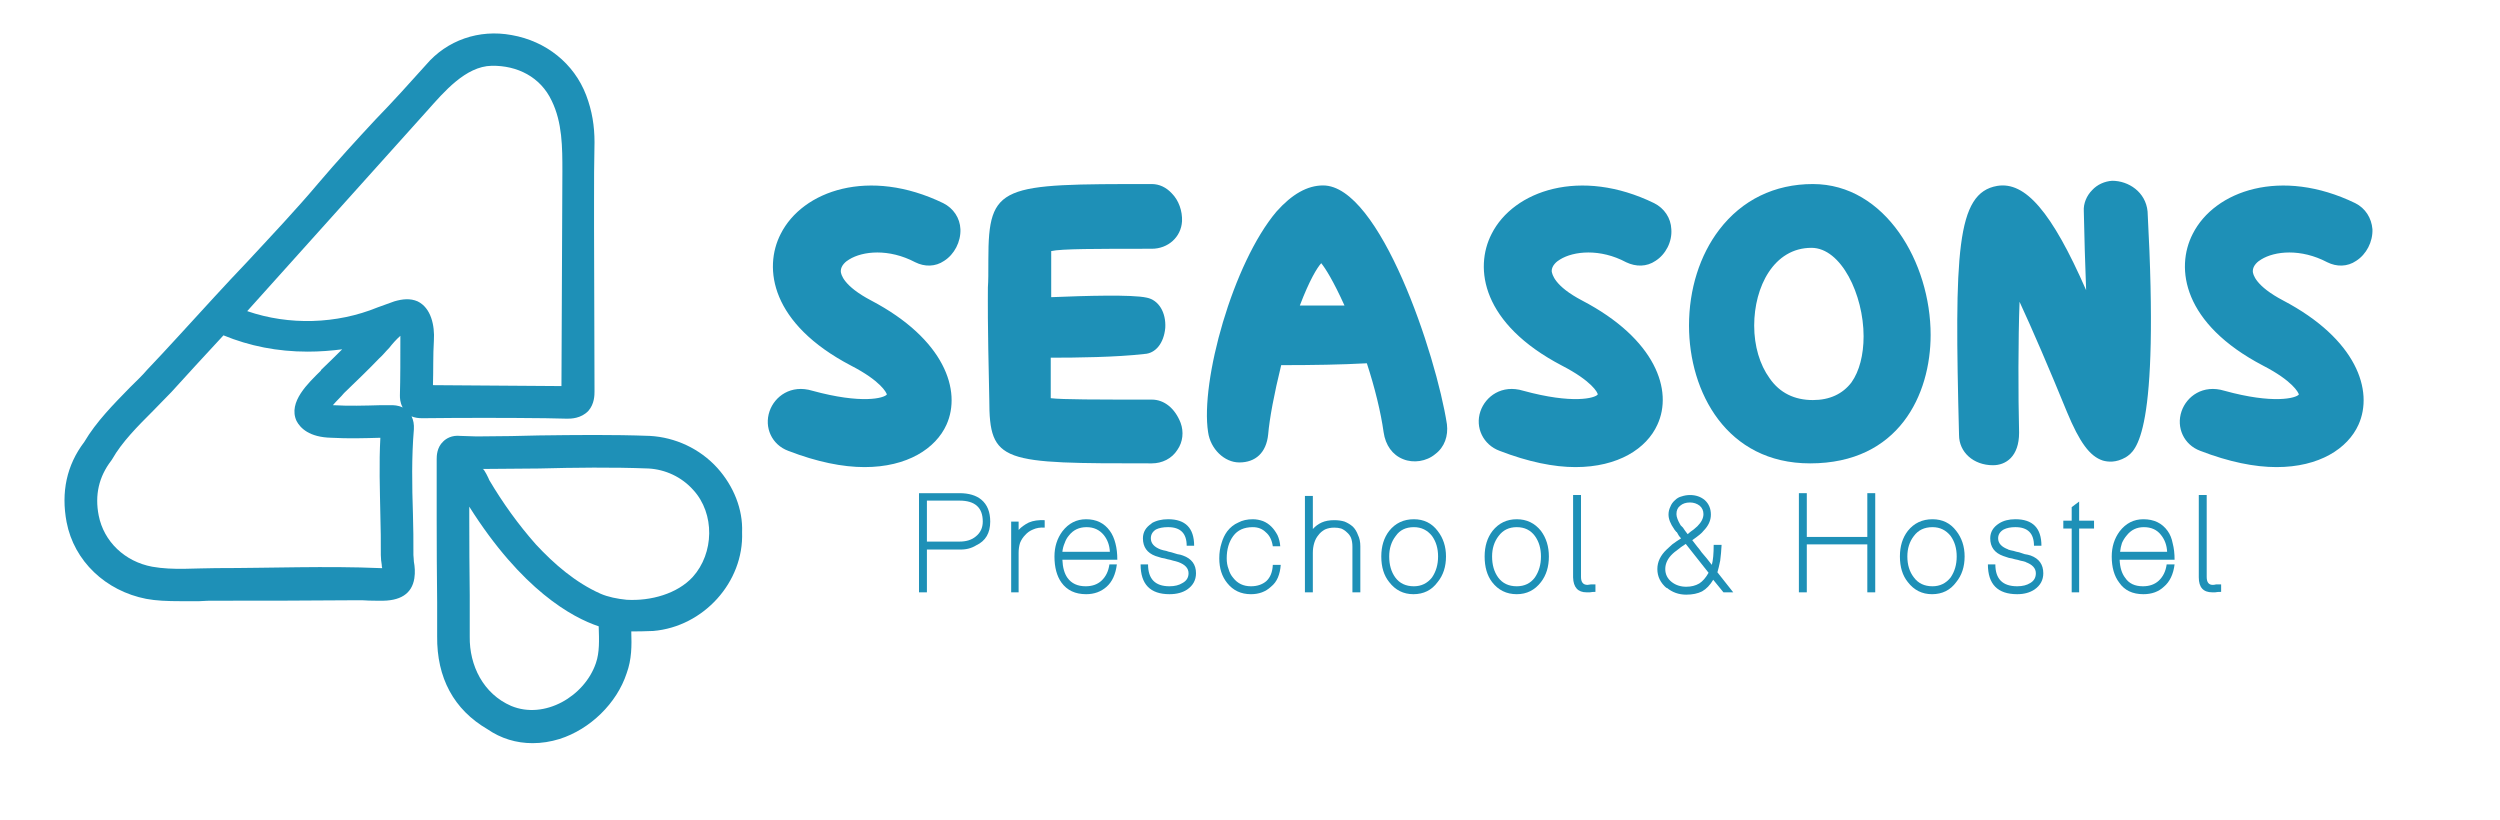 <svg version="1.2" xmlns="http://www.w3.org/2000/svg" viewBox="0 0 537 176" width="122" height="40"> <style>.a{fill:#1e90b7}</style><path fill-rule="evenodd" class="a" d="m159.4 114.3c0.4 10.7-8.3 20.3-19.1 21.2q-2.5 0.1-4.7 0.1c0.1 3.1 0.1 6-1 9-2.1 6.4-7.8 12-14.4 14.1q-2.9 0.9-5.8 0.9c-3.5 0-6.8-1-9.7-3-7.2-4.2-10.9-11-10.8-20v-7.3q-0.1-9-0.1-18 0-2.4 0-4.7c0-2.6 0-5.3 0-8 0-0.6 0-2.5 1.4-3.8 0.6-0.6 1.8-1.4 3.7-1.2 1 0 2 0.1 3.1 0.1h0.3q0.7 0 1.3 0c4.1 0 8.3-0.1 12.1-0.2 7.9-0.1 15.9-0.2 23.9 0.1 5.4 0.3 10.7 2.7 14.5 6.9 3.5 3.9 5.5 8.9 5.3 13.8zm-30.8 20.2c-5.7-1.9-16.5-7.8-27.8-25.7q0 1.2 0 2.5 0 8.2 0.1 16.5v8.9c-0.1 6.2 2.9 12.3 8.9 14.9 7.2 3 15.8-2.1 18.2-9.2 0.8-2.3 0.7-4.9 0.6-7.9zm20.2-10.6c4.6-5.1 4.8-13.6 0.1-18.7-2.5-2.8-6-4.4-9.6-4.6-7.8-0.3-15.8-0.2-23.5 0-3.7 0-8 0.1-12.1 0.1 0.3 0 1.3 2.1 1.4 2.4 2.9 4.9 6.2 9.5 10 13.8 3.9 4.2 8.5 8.2 13.9 10.6 1.6 0.7 3.6 1.1 5.6 1.3 5.2 0.3 10.9-1.3 14.2-4.9z"/><path fill-rule="evenodd" class="a" d="m90.7 89.8c-0.8 0-1.6-0.1-2.3-0.4q0.6 1.2 0.5 2.8c-0.5 5.9-0.4 12.1-0.2 18.2 0.1 2.8 0.1 5.8 0.1 8.8 0 0.3 0.1 0.9 0.1 1.4 0.2 1.1 0.3 2.3 0.1 3.6q-0.8 5-7.5 4.8-0.4 0-0.7 0-1.6 0-3-0.1h-1.3c-11.1 0.1-20.5 0.1-30.1 0.1-1.2 0-2.4 0-3.6 0.1-1.4 0-2.7 0-4 0-2.9 0-5.3-0.1-7.4-0.5-8.7-1.7-15.5-8.1-17.1-16.5-1.2-6.4 0-12.2 3.8-17.2 2.6-4.4 6.3-8.1 9.8-11.7 1.3-1.3 2.6-2.5 3.7-3.8 4.2-4.4 8.7-9.4 14.4-15.6 2.4-2.6 4.8-5.2 7.2-7.7 5.1-5.5 10.4-11.1 15.2-16.8 4-4.7 8.2-9.3 12.3-13.7 3.7-3.8 7.3-7.8 10.8-11.7 4.5-5.3 11.4-7.7 18.4-6.4 7.4 1.3 13.4 6.1 16 12.9 1.3 3.4 1.8 6.7 1.8 10.1-0.1 4.3-0.1 8.6-0.1 12.8v5.5c0 11.5 0.1 23.3 0.1 35.2 0 0.8 0 2.7-1.3 4.2-1.6 1.7-3.8 1.7-4.6 1.7l-4.6-0.1c-8.7-0.1-17.7-0.1-26.5 0zm-4.8-4.9c0.1-3.5 0.1-8.1 0.1-12.8-0.9 0.8-1.7 1.7-2.4 2.6-0.8 0.8-1.4 1.6-2.1 2.2-2.3 2.4-4.9 4.9-7.6 7.5q-0.5 0.6-1.1 1.2-0.7 0.7-1.3 1.4 0 0 0 0c3.4 0.2 6.9 0.1 10.3 0h2.1q0 0 0.1 0c0.5 0 1.5 0 2.5 0.5-0.6-1.1-0.6-2.1-0.6-2.6zm-39.5 37.1c11.8 0 23.6-0.5 35.3 0q0.2 0 0.4 0-0.1-0.3-0.1-0.7c-0.1-0.6-0.2-1.4-0.2-2.1 0-2.9 0-5.8-0.1-8.6-0.1-5.5-0.3-11.1 0-16.6-3.4 0.1-6.9 0.2-10.5 0-4.8-0.1-6.7-2.1-7.5-3.6-1.9-4.1 2.6-8.2 5.2-10.8 0 0 0.1-0.2 0.1-0.2q2.3-2.2 4.5-4.4c-2.3 0.3-4.8 0.5-7.4 0.5-6.5 0-12.5-1.2-18.1-3.5-4.3 4.6-7.9 8.6-11.2 12.2-1.3 1.3-2.6 2.7-3.9 4-3.3 3.3-6.7 6.7-8.8 10.4l-0.2 0.3q-4 5.2-2.7 11.8c1.1 5.6 5.6 9.9 11.5 11 4.5 0.8 9.2 0.3 13.7 0.3zm43.3-57.3c2.9 1.4 3.7 5.2 3.5 8.4-0.2 3.2-0.1 6.4-0.2 9.6q13.8 0.1 27.6 0.2 0.1-23.1 0.2-46.1c0-5.2 0-10.5-2.3-15.2-2.4-5.1-7.4-7.6-12.9-7.5-5.6 0.1-10.3 5.7-13.7 9.5q-19.4 21.6-38.8 43.2c9 3.1 19.2 2.8 28-0.8 1.2-0.4 2.4-0.9 3.6-1.3 1.7-0.5 3.4-0.7 5 0z"/><path class="a" d="m173.7 86.6c20.5 5.7 26.4-2.3 10.4-10.6-30.8-16.1-9.8-43.1 17.2-29.8 4.6 2.3 1 9.9-3.4 7.6-13.9-7.4-30.2 3.8-12.1 13.2 28.7 15.1 15.3 39.3-15.4 27.2-4.9-1.9-2.6-9.3 3.3-7.6z"/><path fill-rule="evenodd" class="a" d="m185.7 100.3c-4.7 0-10.2-1.1-16.4-3.5-3.5-1.3-5.2-5-4-8.5 1.1-3.2 4.6-5.8 9.2-4.4 10.6 2.9 15.4 1.6 16 0.8-0.1-0.4-1.3-2.9-7.7-6.2-17.2-9-18.9-20.9-15.1-28.3 4.7-9.3 19-14.3 34.9-6.6 2.2 1.1 3.6 3.2 3.7 5.6 0.1 2.7-1.3 5.4-3.5 6.8-1.9 1.3-4.2 1.3-6.2 0.3-5.7-3-11.3-2.4-14.2-0.6-0.7 0.4-1.8 1.3-1.8 2.5 0 0.7 0.6 3.2 6.5 6.3 15.8 8.3 19.5 19.4 16.2 26.7-2.3 5.1-8.4 9.1-17.6 9.1zm-13.7-11.2c-0.9 0-1.2 0.6-1.4 1-0.1 0.4-0.2 1.1 0.8 1.4 14.2 5.6 24.2 2.9 26.8-2.6 2.2-4.9-1.2-12.8-13.7-19.4-7.7-4-9.4-8.2-9.5-11-0.2-3 1.4-5.7 4.4-7.6 4.3-2.7 12.2-3.7 19.8 0.4 0.3 0.1 0.4 0.1 0.6 0 0.5-0.4 0.9-1.2 0.8-1.8 0-0.4-0.1-0.6-0.5-0.8-12.7-6.2-23.9-2.8-27.4 4-3.4 6.8 1.6 15 12.7 20.8 11.2 5.8 11.3 10.8 10.3 13.3-2 5-10.5 5.9-22.8 2.5q-0.5-0.2-0.9-0.2z"/><path class="a" d="m247.4 96.7c-32 0-32 0-32-10.9-0.6-25.5-0.3-20.1-0.3-30.1 0-13.3 0-13.3 32.3-13.3 2.3 0 3.8 2.7 3.7 4.9-0.2 1.8-1.5 3.2-3.7 3.2-24.4 0-24.4 0-24.4 3.9v12.4c7-0.4 19.5-0.8 22.6-0.1 2.8 0.5 2.1 6.4 0 6.5-6.5 0.7-16.9 0.8-22.8 0.7v12.2c0 2.6 0 2.6 24.6 2.6 1.6 0 2.9 1.2 3.5 3.1 1 2.3-0.8 4.9-3.5 4.9z"/><path fill-rule="evenodd" class="a" d="m247.4 99.5c-32.2 0-34.9 0-34.9-13.7-0.4-17.9-0.3-20.6-0.3-24.1 0.1-1.4 0.1-3 0.1-6 0-16.2 2.7-16.2 35.1-16.2 1.6 0 3.1 0.7 4.3 2 1.5 1.5 2.3 3.8 2.2 6-0.2 3.4-3 5.9-6.5 5.9-11.9 0-19.5 0-21.6 0.5q0 0.3 0 0.5v9.4c7.3-0.3 17.4-0.6 20.5 0.1 2.6 0.5 4.2 3.2 4 6.5-0.3 3.3-2.1 5.5-4.5 5.6-6 0.7-14.6 0.8-20.1 0.8v8.7c2.5 0.3 9.8 0.3 21.7 0.3 2.7 0 5 1.9 6.2 5 0.7 1.9 0.5 4.1-0.7 5.8-1.2 1.9-3.3 2.9-5.5 2.9zm0-54.3c-15.3 0-23.6 0-27.2 1.4-2 0.9-2.2 2-2.2 9.1 0 3-0.1 4.6-0.1 6.1-0.1 3.4-0.1 6.1 0.3 23.9 0 5.9 0.2 6.3 2.1 7 3.5 1.2 11.9 1.2 27.1 1.2 0.5 0 0.7-0.3 0.8-0.4 0.1-0.1 0.2-0.4 0.1-0.7-0.3-1-0.8-1.3-0.9-1.3-12.4 0-18.6 0-21.8-0.4-2.9-0.3-5.6-1.1-5.6-5v-15.1l2.9 0.1c5.2 0.1 15.1 0 21.7-0.6 0.1-0.4 0.1-0.8 0-1.2-2.6-0.3-10.9-0.2-21.5 0.3l-3 0.1v-15.3c0-2.5 0.5-5.4 5.5-6.2 3.2-0.5 9-0.5 21.8-0.5 0.8 0 0.8-0.4 0.8-0.6 0.1-0.9-0.6-1.9-0.8-1.9zm-2 25.2q-0.1 0-0.2 0 0.1 0 0.2 0zm-0.3-1q0 0 0 0 0 0 0 0z"/><path fill-rule="evenodd" class="a" d="m300 92.5c-0.7-5-2.3-11.3-4.5-17.4-6.9 0.4-14.7 0.5-22.4 0.4-1.8 6.6-3.1 13.2-3.5 17.5-0.3 2.9-1.7 3.5-3.4 3.5-1.8 0-3.6-2-4-4.2-1.9-12.6 9.7-49.7 22-49.7 9 0 21.2 32.1 23.8 48.9 0.8 5.2-7.2 6.9-8 1zm-6.9-24c-3.5-8.5-7.1-15.3-9.1-15.3-2.6 0-6 6.9-8.7 15.2 5.8 0 12.7 0 17.8 0.1z"/><path fill-rule="evenodd" class="a" d="m266.2 99.3c-3.2 0-6.2-2.9-6.7-6.5-1.7-10.9 5.3-36.3 14.7-47.4 3.3-3.7 6.6-5.6 10-5.6 12.2 0 24.3 36.4 26.6 51.3 0.3 2.5-0.5 4.9-2.5 6.4-1.9 1.6-4.7 2-6.9 1.1-2.3-0.9-3.8-3-4.2-5.8-0.6-4.3-1.9-9.6-3.6-14.8-5.5 0.3-11.6 0.4-18.4 0.4-1.5 6.1-2.5 11.4-2.8 14.9-0.4 3.9-2.7 6-6.2 6zm18-53.9c-1.6 0-3.6 1.3-5.7 3.7-8.2 9.6-14.9 33.3-13.5 42.8 0.2 1 1 1.7 1.2 1.8q0.3 0 0.4-0.1c0 0 0.1-0.3 0.2-0.9 0.4-5.5 2.4-13.6 3.5-17.9l0.6-2.1h2.2c8.4 0.1 15.9 0 22.2-0.5l2.2-0.1 0.7 2c2.2 6.2 3.9 12.7 4.6 18 0.1 0.5 0.2 1.1 0.7 1.2 0.4 0.2 0.9 0.1 1.3-0.2q0.5-0.4 0.4-1.1c-2.9-19.2-15.2-46.6-21-46.6zm13.1 26l-4.3-0.1c-5-0.1-11.8-0.1-17.7-0.1h-4l1.3-3.7c5-15.2 8.7-17.1 11.4-17.1 1.6 0 4.8 0 11.7 17zm-18.1-5.8c3.3 0 6.6 0 9.6 0-2.4-5.3-4.1-8-5-9.1-0.9 1-2.5 3.6-4.6 9.1z"/><path class="a" d="m326.4 86.6c20.5 5.7 26.4-2.3 10.4-10.6-30.7-16.1-9.8-43.1 17.3-29.8 4.6 2.3 0.9 9.9-3.5 7.6-13.9-7.4-30.2 3.8-12.1 13.2 28.7 15.1 15.3 39.3-15.4 27.2-4.8-1.9-2.5-9.3 3.3-7.6z"/><path fill-rule="evenodd" class="a" d="m338.4 100.3c-4.6 0-10.1-1.1-16.3-3.5-3.5-1.3-5.3-5-4.1-8.5 1.1-3.2 4.6-5.8 9.2-4.4 10.6 2.9 15.4 1.6 16 0.8 0-0.4-1.3-2.9-7.7-6.2-17.2-9-18.9-20.9-15.1-28.3 4.7-9.3 19.1-14.3 34.9-6.6 2.2 1.1 3.6 3.2 3.7 5.6 0.2 2.7-1.2 5.4-3.4 6.8-1.9 1.3-4.2 1.3-6.3 0.3-5.6-3-11.3-2.4-14.2-0.6-0.7 0.4-1.8 1.3-1.8 2.5 0.1 0.7 0.6 3.2 6.5 6.3 15.9 8.3 19.6 19.4 16.2 26.7-2.3 5.1-8.4 9.1-17.6 9.1zm-13.7-11.2c-0.8 0-1.2 0.6-1.3 1-0.2 0.4-0.2 1.1 0.7 1.4 14.2 5.6 24.3 2.9 26.8-2.6 2.2-4.9-1.1-12.8-13.7-19.4-7.6-4-9.4-8.2-9.5-11-0.1-3 1.5-5.7 4.4-7.6 4.4-2.7 12.2-3.7 19.8 0.4 0.4 0.1 0.5 0.1 0.6 0 0.5-0.4 0.9-1.2 0.9-1.8 0-0.4-0.2-0.6-0.6-0.8-12.7-6.2-23.9-2.8-27.4 4-3.4 6.8 1.6 15 12.7 20.8 11.3 5.8 11.3 10.8 10.3 13.3-2 5-10.5 5.9-22.7 2.5h-0.1q-0.5-0.2-0.9-0.2z"/><path fill-rule="evenodd" class="a" d="m389.4 42.4c26 0 33.9 54.3-0.6 54.3-31.4 0-30.7-54.3 0.6-54.3zm-0.3 8c-19.5 0-20.8 38.4 0.3 38.4 21.5 0 15-38.4-0.3-38.4z"/><path fill-rule="evenodd" class="a" d="m388.8 99.5c-17.9 0-26-15.3-26-29.6 0-7.8 2.3-15.1 6.5-20.6 4.9-6.4 11.9-9.8 20.1-9.8 15.6 0 25.3 16.9 25.3 32.4 0 12.8-6.8 27.6-25.9 27.6zm0.6-54.3c-6.4 0-11.8 2.6-15.6 7.5-3.4 4.5-5.4 10.8-5.4 17.2 0 11.6 6.4 24 20.4 24 6.7 0 11.9-2.2 15.4-6.6 3.1-3.8 4.8-9.3 4.8-15.4 0-12.8-7.5-26.7-19.6-26.7zm0 46.4c-5.8 0-10.6-2.4-13.9-7.1-2.8-3.8-4.3-9-4.3-14.6 0-11.1 6.1-22.3 17.9-22.3 10.1 0 16.9 12.7 16.9 24.6 0 5.3-1.3 9.8-3.8 13.2-2.9 4-7.3 6.2-12.8 6.2zm-0.3-38.4c-8.1 0-12.3 8.4-12.3 16.7 0 4.4 1.2 8.4 3.3 11.3 2.2 3.2 5.4 4.7 9.3 4.7 3.6 0 6.4-1.3 8.3-3.8 1.7-2.4 2.6-5.9 2.6-9.9 0-8.9-4.8-19-11.2-19z"/><path class="a" d="m423.6 93.4c-0.9-37.3-0.3-49.7 5.9-50.7 6.9-1.2 14.7 16.2 21.9 35.4-0.3-9.9-0.7-21.7-1-32.9-0.1-1.9 1.5-3.4 3.5-3.5 2.1 0 4.4 1.3 4.6 4 0.9 16.8 1.8 46.8-3.5 50.1-2.9 1.8-5.4-1.2-8.4-8.4-6.5-16-14-32.4-14.7-32.4-1.2 0-1.4 25.6-1 38 0 2.8-1.1 4.1-2.8 4.1-2.7 0-4.5-1.7-4.5-3.7z"/><path fill-rule="evenodd" class="a" d="m428.1 99.9c-4.2 0-7.3-2.8-7.3-6.5-1-39.2-0.6-52 8.2-53.5 6-1 11.7 5.5 19.1 22.4-0.2-5.6-0.4-11.4-0.5-17-0.1-1.6 0.6-3.3 1.8-4.5 1.1-1.2 2.7-1.9 4.3-2q0 0 0 0c3.5 0 7.2 2.4 7.6 6.6 2.6 48.1-2.5 51.4-4.7 52.8-2.1 1.2-3.8 1-4.9 0.7-2.8-0.9-5-3.9-7.7-10.4-3.8-9.3-7.5-17.9-10.2-23.7-0.3 8-0.3 20-0.1 28.1 0 5.2-2.9 7-5.6 7zm2.1-54.4q-0.1 0-0.3 0c-4.3 0.7-4.1 21.2-3.5 47.8v0.1c0 0.4 0.7 0.8 1.5 0.8 0.1-0.2 0.1-0.5 0.1-1.2 0-1.4-1-37.1 1.8-39.9l0.8-0.9h1.3c1.8 0 3.4 0 17.4 34.1 2.4 6 3.8 7 4.1 7.2q0 0 0.2-0.1 0.1-0.2 0.3-0.4l-5.2-14c-11.1-29.8-16.5-33.5-18.5-33.5zm23.7-1c-0.1 0-0.4 0.1-0.5 0.3-0.1 0.1-0.1 0.2-0.1 0.3 0.1 6.2 0.3 12.6 0.5 18.6 0.1 5 0.3 9.8 0.4 14.3l0.3 13.5c1.4-4.5 2.7-17.4 1.2-45.7-0.1-1.3-1.8-1.3-1.8-1.3z"/><path class="a" d="m477 86.6c20.5 5.7 26.4-2.3 10.4-10.6-30.8-16.1-9.8-43.1 17.2-29.8 4.6 2.3 1 9.9-3.4 7.6-14-7.4-30.2 3.8-12.1 13.2 28.7 15.1 15.3 39.3-15.4 27.2-4.9-1.9-2.6-9.3 3.3-7.6z"/><path fill-rule="evenodd" class="a" d="m489 100.3c-4.7 0-10.2-1.1-16.4-3.5-3.5-1.3-5.2-5-4-8.5 1.1-3.2 4.6-5.8 9.2-4.4 10.5 2.9 15.4 1.6 16 0.8-0.1-0.4-1.3-2.9-7.7-6.2-17.2-9-18.9-20.9-15.1-28.3 4.7-9.3 19-14.3 34.9-6.6 2.2 1.1 3.5 3.2 3.7 5.6 0.1 2.7-1.3 5.4-3.5 6.8-1.9 1.3-4.2 1.3-6.2 0.3-5.7-3-11.3-2.4-14.2-0.6-0.7 0.4-1.8 1.3-1.8 2.5 0 0.7 0.6 3.2 6.5 6.3 15.8 8.3 19.5 19.4 16.2 26.7-2.3 5.1-8.4 9.1-17.6 9.1zm-13.7-11.2c-0.9 0-1.2 0.6-1.4 1-0.1 0.4-0.2 1.1 0.8 1.4 14.2 5.6 24.2 2.9 26.8-2.6 2.2-4.9-1.2-12.8-13.7-19.4-7.7-4-9.4-8.2-9.5-11-0.2-3 1.4-5.7 4.4-7.6 4.3-2.7 12.2-3.7 19.8 0.4 0.3 0.1 0.4 0.1 0.6 0 0.5-0.4 0.9-1.2 0.8-1.8 0-0.4-0.1-0.6-0.5-0.8-12.7-6.2-23.9-2.8-27.4 4-3.4 6.8 1.6 15 12.7 20.8 11.2 5.8 11.3 10.8 10.3 13.3-2 5-10.5 5.9-22.8 2.5q-0.5-0.2-0.9-0.2z"/><path fill-rule="evenodd" class="a" d="m212.7 112q0 3.7-3 5.1-1.6 1-3.7 0.9h-6.9v9.2h-1.7v-21.3h8.7q3 0 4.7 1.4 1.9 1.6 1.9 4.7zm-1.6 0q0-4.5-5-4.5h-7v8.8h7q2.2 0 3.5-1.1 1.5-1.2 1.5-3.2z"/><path class="a" d="m218.8 127.2h-1.6v-15.2h1.6v1.8q0.8-0.9 2.2-1.6 1.4-0.6 3.4-0.5v1.6q-1.4-0.1-2.5 0.4-1 0.4-1.7 1.2-0.7 0.7-1.1 1.7-0.3 1-0.3 2.1z"/><path fill-rule="evenodd" class="a" d="m228.2 120.2q0.1 2.5 1.1 3.9 1.3 1.8 3.9 1.8 2.1 0 3.4-1.2 1.4-1.3 1.7-3.5h1.6q-0.4 3.2-2.2 4.8-1.8 1.6-4.4 1.6-3.5 0-5.3-2.5-1.5-2.1-1.5-5.6 0-3.1 1.7-5.4 2-2.6 5.1-2.6 3.3 0 5.1 2.5 0.8 1.1 1.2 2.7 0.4 1.5 0.4 3.5zm10.2-1.7q-0.1-2.1-1.3-3.6-1.4-1.7-3.7-1.7-2.4 0-3.8 1.8-0.6 0.7-0.9 1.6-0.4 0.9-0.5 1.9z"/><path class="a" d="m256.9 123.1q0 2.2-1.9 3.5-1.5 1-3.8 1-6.2 0-6.2-6.4h1.6q0 4.7 4.6 4.7 1.7 0 2.8-0.7 1.3-0.7 1.3-2.1 0-1.6-2.2-2.4-0.6-0.2-1.1-0.3-0.6-0.2-1.2-0.3-0.6-0.2-1.3-0.3-0.7-0.2-1.3-0.4-2.7-1-2.7-3.8 0-2 1.9-3.2h-0.1q1.5-0.9 3.6-0.9 5.6 0 5.6 5.7h-1.6q0-4-4-4-1.6 0-2.6 0.5-1.1 0.7-1.1 1.9 0 1.6 2.1 2.4 0.6 0.2 1.2 0.3 0.5 0.2 1.1 0.3 0.6 0.2 1.3 0.4 0.7 0.1 1.2 0.3 2.8 1 2.8 3.8z"/><path class="a" d="m275.1 121.3q-0.1 1.5-0.6 2.7-0.5 1.2-1.5 2-1.7 1.6-4.3 1.6-3.2 0-5.1-2.4-1.7-2.1-1.7-5.3 0-1.8 0.5-3.3 0.4-1.4 1.2-2.5 1-1.3 2.4-1.9 1.3-0.7 3.1-0.7 1.1 0 2.2 0.4 1 0.4 1.8 1.2 0.7 0.7 1.3 1.8 0.5 1.1 0.6 2.4h-1.6q-0.3-2-1.5-3-1.1-1.1-2.8-1.1-2.8 0-4.2 1.9-1.4 1.9-1.4 4.8 0 1.3 0.4 2.3 0.3 1.1 1 1.9 1.4 1.8 3.8 1.8 2 0 3.3-1.1 1.3-1.2 1.4-3.5z"/><path class="a" d="m280.3 106.5h1.7v7.1q0.8-0.9 1.9-1.4 1.1-0.5 2.7-0.5 1.2 0 2.2 0.3 1 0.4 1.8 1.1 0.7 0.7 1.1 1.8 0.5 1 0.5 2.4v9.9h-1.7v-9.8q0-1.1-0.3-1.9-0.3-0.7-0.9-1.2-0.5-0.5-1.2-0.8-0.7-0.2-1.5-0.2-1.1 0-2 0.4-0.9 0.5-1.4 1.2-0.6 0.7-0.9 1.7-0.3 1-0.3 2.1v8.5h-1.7z"/><path fill-rule="evenodd" class="a" d="m310.6 119.5q0 3.3-1.8 5.5-1.9 2.6-5.2 2.6-3.2 0-5.2-2.6-1.7-2.1-1.7-5.5 0-3.3 1.7-5.5 2-2.5 5.3-2.5 3.2 0 5.1 2.5 1.8 2.3 1.8 5.5zm-1.7 0q0-2.6-1.3-4.4-1.5-1.9-3.9-1.9-2.6 0-3.9 1.9-1.4 1.8-1.4 4.4 0 2.7 1.3 4.5 1.4 1.9 4 1.9 2.4 0 3.9-1.9 1.3-1.9 1.3-4.5z"/><path fill-rule="evenodd" class="a" d="m332.7 119.5q0 3.3-1.7 5.5-2 2.6-5.2 2.6-3.3 0-5.3-2.6-1.6-2.1-1.6-5.5 0-3.3 1.7-5.5 2-2.5 5.2-2.5 3.2 0 5.2 2.5 1.7 2.3 1.7 5.5zm-1.7 0q0-2.6-1.3-4.4-1.4-1.9-3.9-1.9-2.5 0-3.9 1.9-1.4 1.8-1.4 4.4 0 2.7 1.3 4.5 1.4 1.9 4 1.9 2.5 0 3.9-1.9 1.3-1.9 1.3-4.5z"/><path class="a" d="m339.6 123.9q0 1.7 1.4 1.7 0.2 0 0.7-0.1 0.4 0 1 0v1.6q-0.7 0-1.2 0.1-0.5 0-0.7 0-2.8 0-2.9-3.2v-17.7h1.7z"/><path fill-rule="evenodd" class="a" d="m372.3 127.2h-2.1l-2.2-2.7q-1 1.7-2.4 2.5-1.4 0.7-3.4 0.7-2.4 0-4.2-1.5v0.1q-2-1.7-2-4.1 0-2.3 2-4.2 0.5-0.5 1.2-1.1 0.8-0.6 1.9-1.3-0.3-0.3-0.5-0.6-0.2-0.4-0.4-0.7-0.2-0.1-0.3-0.3-0.2-0.2-0.3-0.4-1.2-1.7-1.2-3.1 0-0.9 0.4-1.7 0.3-0.8 1-1.4 0.6-0.6 1.4-0.8 0.9-0.3 1.8-0.3 1.9 0 3.2 1.1 1.3 1.2 1.3 3.1 0 1.9-1.6 3.5-0.2 0.3-0.8 0.8-0.6 0.5-1.6 1.2 0.5 0.7 1 1.3 0.6 0.7 1 1.3 0.5 0.6 1.1 1.3 0.5 0.6 1.1 1.4 0.2-0.7 0.3-1.8 0.1-1.1 0.1-2.5h1.7q-0.1 1.9-0.3 3.4-0.3 1.5-0.6 2.5zm-10.2-10.4q-1.1 0.7-1.8 1.3-0.7 0.5-1 0.8-1.6 1.5-1.6 3.3 0 1.7 1.4 2.8 1.3 1 3.1 1 1.6 0 2.8-0.7 1.1-0.7 2-2.3zm3.8-6.4q0-1.1-0.8-1.8-0.9-0.7-2.1-0.7-1.3 0-2.1 0.7-0.8 0.6-0.8 1.8 0 0.9 0.9 2.4 0.1 0.1 0.5 0.5 0.3 0.5 1 1.4 0.7-0.6 1.3-1 0.5-0.4 0.8-0.7 1.3-1.3 1.3-2.6z"/><path class="a" d="m402.8 127.2h-1.7v-10.3h-13v10.3h-1.7v-21.3h1.7v9.4h13v-9.4h1.7z"/><path fill-rule="evenodd" class="a" d="m422 119.5q0 3.3-1.8 5.5-1.9 2.6-5.2 2.6-3.2 0-5.2-2.6-1.7-2.1-1.7-5.5 0-3.3 1.7-5.5 2-2.5 5.3-2.5 3.2 0 5.1 2.5 1.8 2.3 1.8 5.5zm-1.7 0q0-2.6-1.3-4.4-1.5-1.9-3.9-1.9-2.6 0-4 1.9-1.4 1.8-1.4 4.4 0 2.7 1.4 4.5 1.4 1.9 4 1.9 2.4 0 3.9-1.9 1.3-1.9 1.3-4.5z"/><path class="a" d="m438.9 123.1q0 2.2-1.9 3.5-1.5 1-3.7 1-6.3 0-6.3-6.4h1.6q0 4.7 4.7 4.7 1.7 0 2.8-0.7 1.2-0.7 1.2-2.1 0-1.6-2.2-2.4h0.1q-0.6-0.2-1.2-0.3-0.6-0.2-1.2-0.3-0.6-0.2-1.3-0.3-0.6-0.2-1.2-0.4-2.8-1-2.8-3.8 0-2 1.9-3.2 1.4-0.9 3.5-0.9 5.6 0 5.6 5.7h-1.6q0-4-4-4-1.5 0-2.5 0.5-1.2 0.7-1.2 1.9 0 1.6 2.2 2.4h-0.1q0.6 0.2 1.2 0.3 0.6 0.2 1.2 0.3 0.5 0.2 1.2 0.4 0.7 0.1 1.3 0.3 2.7 1 2.7 3.8z"/><path class="a" d="m449.8 113.5h-3.2v13.7h-1.6v-13.7h-1.8v-1.7h1.8v-2.9l1.6-1.2v4.1h3.2z"/><path fill-rule="evenodd" class="a" d="m455.3 120.2q0.1 2.5 1.2 3.9 1.2 1.8 3.8 1.8 2.1 0 3.4-1.2 1.4-1.3 1.7-3.5h1.7q-0.4 3.2-2.3 4.8-1.7 1.6-4.4 1.6-3.5 0-5.2-2.5-1.6-2.1-1.6-5.6 0-3.1 1.7-5.4 2-2.6 5.1-2.6 3.4 0 5.2 2.5 0.8 1.1 1.1 2.7 0.4 1.5 0.4 3.5zm10.2-1.7q-0.1-2.1-1.3-3.6-1.3-1.7-3.7-1.7-2.3 0-3.7 1.8-0.6 0.7-1 1.6-0.3 0.9-0.4 1.9z"/><path class="a" d="m474 123.9q0 1.7 1.3 1.7 0.3 0 0.7-0.1 0.5 0 1.1 0v1.6q-0.8 0-1.3 0.1-0.5 0-0.6 0-2.9 0-2.9-3.2v-17.7h1.7z"/></svg>

